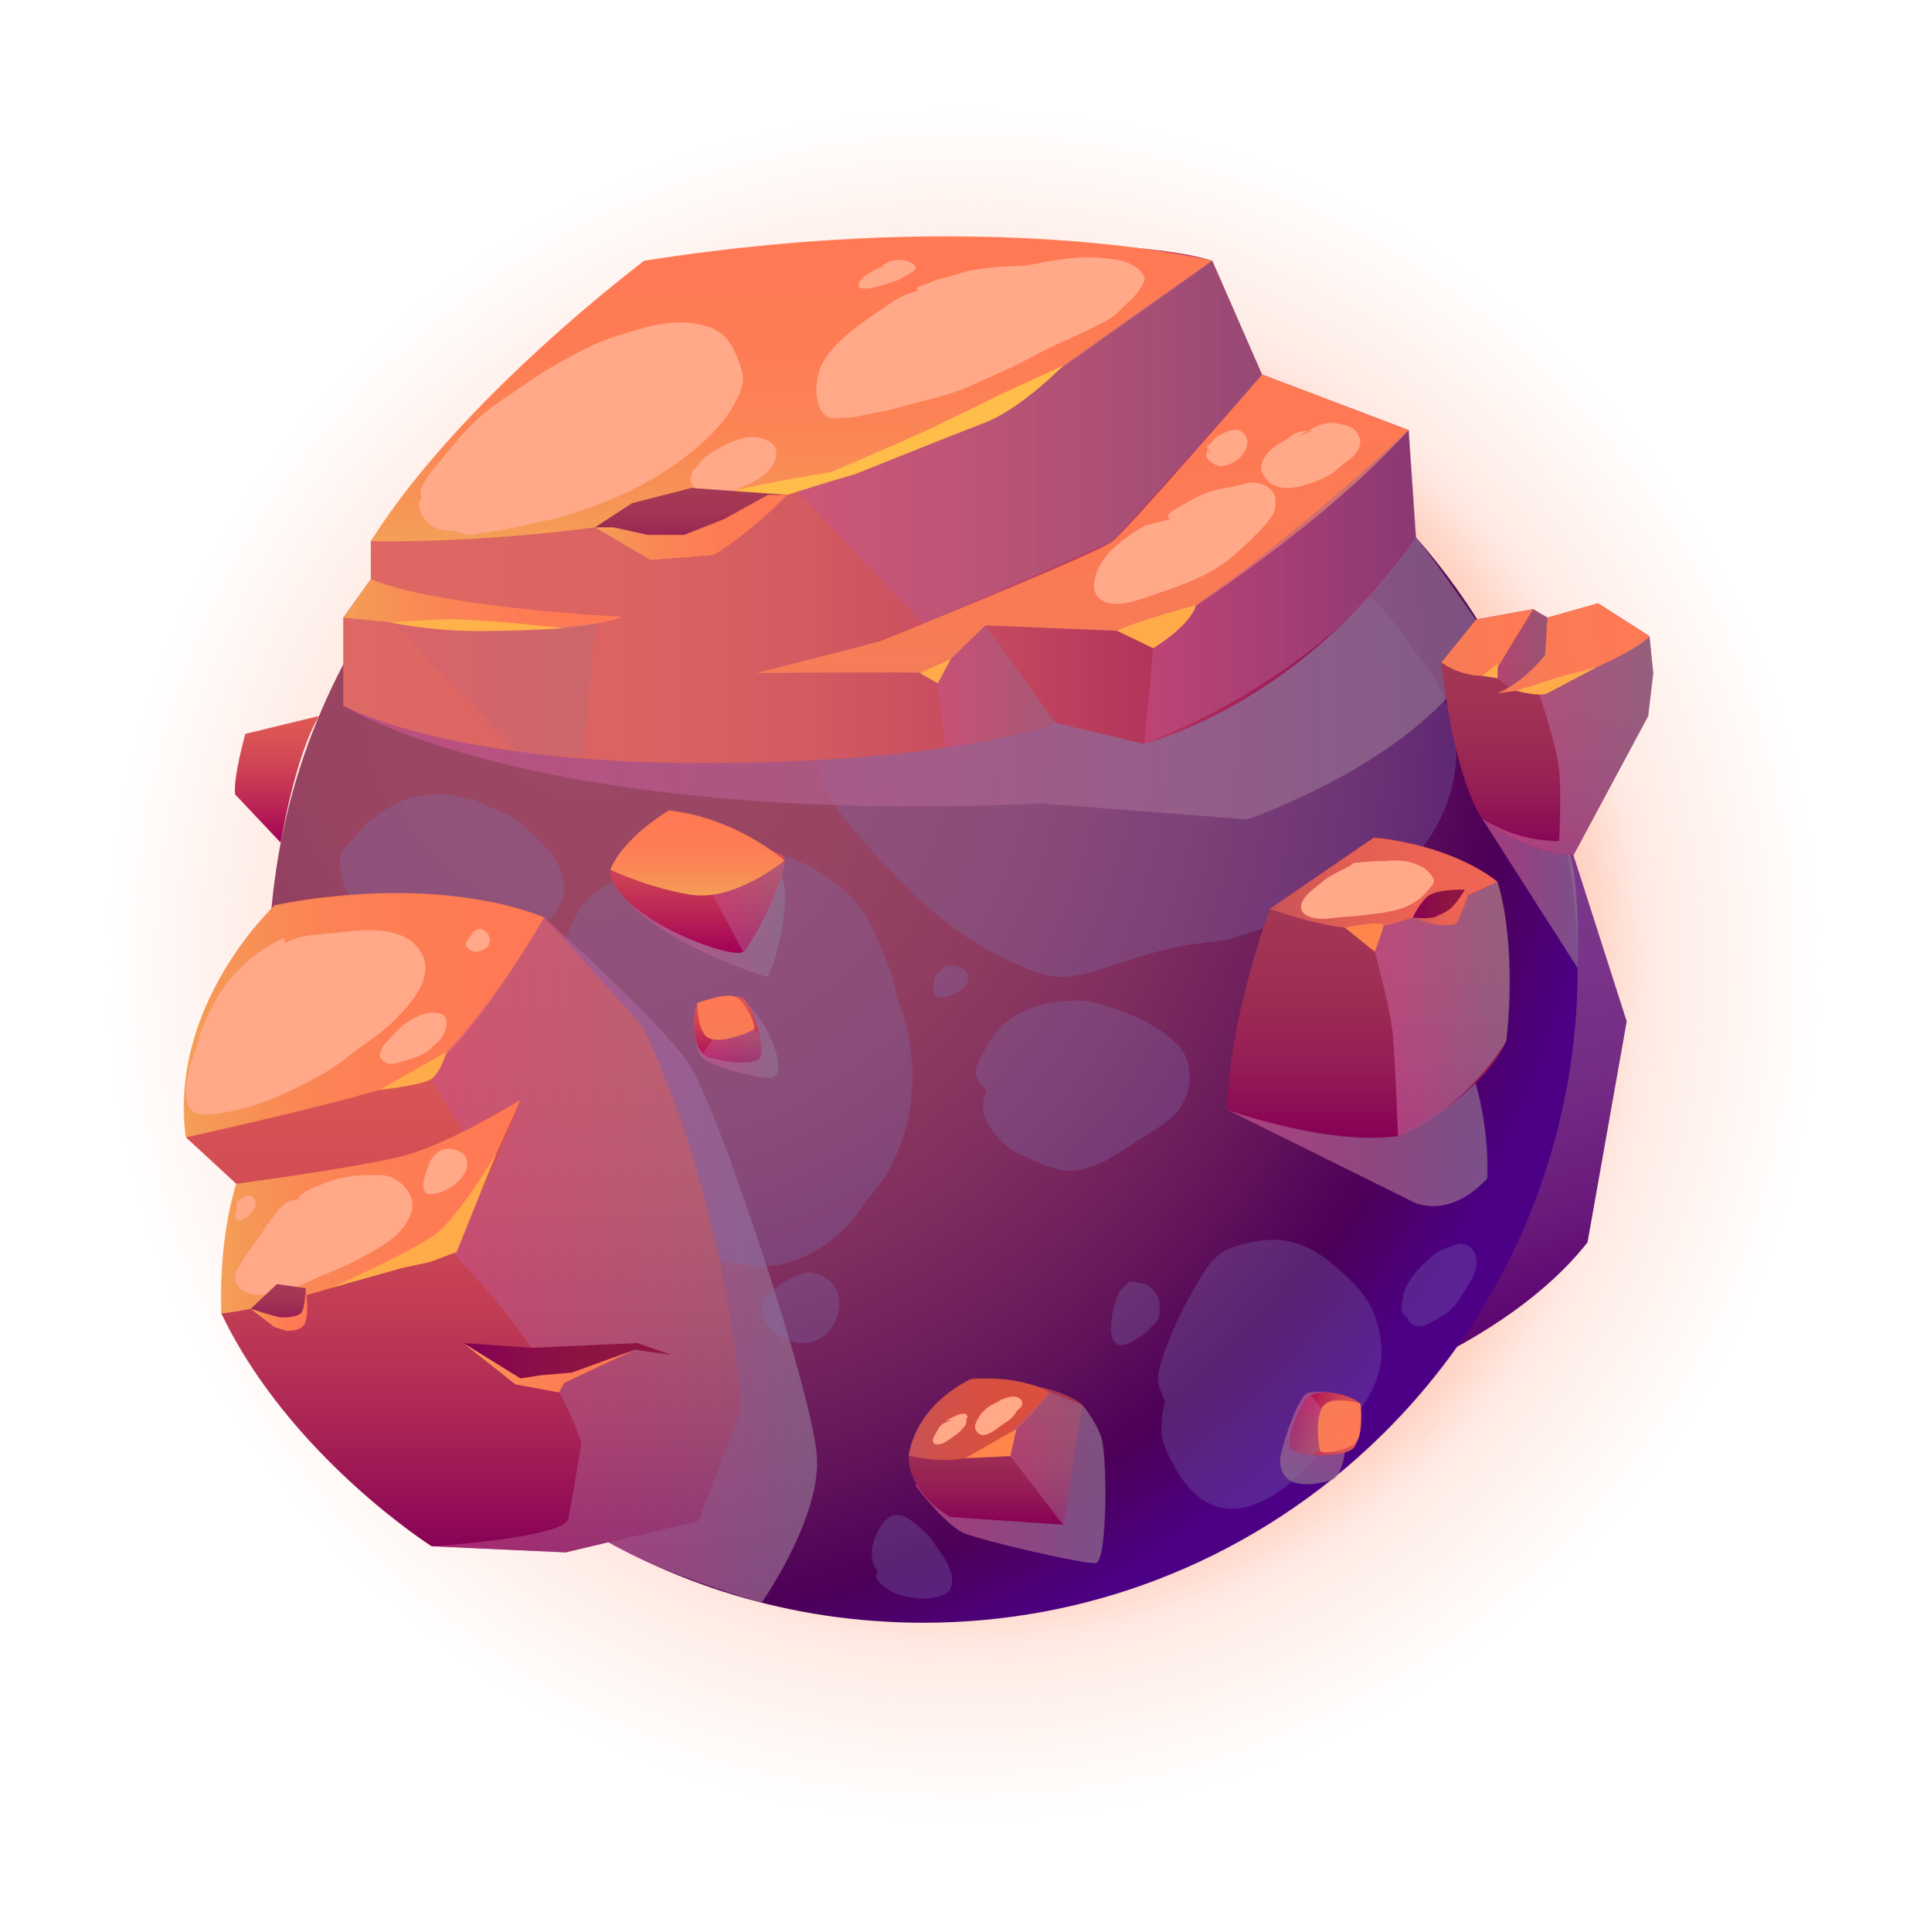 <svg width="400" height="401" viewBox="0 0 400 401" fill="none" xmlns="http://www.w3.org/2000/svg">
    <path
        d="M200 377.704C297.954 377.704 377.362 298.297 377.362 200.343C377.362 102.389 297.954 22.981 200 22.981C102.046 22.981 22.638 102.389 22.638 200.343C22.638 298.297 102.046 377.704 200 377.704Z"
        fill="url(#paint0_radial_360_2240)" />
    <path
        d="M200 342.737C278.642 342.737 342.394 278.985 342.394 200.343C342.394 121.701 278.642 57.949 200 57.949C121.358 57.949 57.606 121.701 57.606 200.343C57.606 278.985 121.358 342.737 200 342.737Z"
        fill="url(#paint1_radial_360_2240)" />
    <path fill-rule="evenodd" clip-rule="evenodd"
        d="M235.708 287.891L277.581 290.288C277.581 290.288 312.245 279.843 329.536 257.825L337.667 211.983L324.232 170.047L251.223 216.737C251.223 216.737 234.657 272.751 235.704 287.891H235.708Z"
        fill="url(#paint2_linear_360_2240)" />
    <path fill-rule="evenodd" clip-rule="evenodd"
        d="M327.489 200.932C327.489 213.982 325.653 226.625 322.185 238.556C315.303 262.556 301.967 283.809 284.159 300.383C271.428 312.253 256.399 321.691 239.853 327.971C224.857 333.677 208.625 336.776 191.618 336.776C189.208 336.776 186.771 336.72 184.39 336.576H184.362C180.806 336.405 177.278 336.059 173.809 335.629C147.571 332.188 123.742 321.289 104.412 305.058C97.157 299.009 90.562 292.183 84.74 284.725C80.324 279.134 76.338 273.196 72.842 266.917C72.009 265.427 71.209 263.906 70.404 262.385C70.404 262.329 70.377 262.297 70.349 262.242C69.516 260.609 68.744 258.972 67.995 257.308H67.968C65.618 252.119 63.551 246.755 61.887 241.248C60.624 237.289 59.565 233.22 58.705 229.09C58.677 229.062 58.677 229.002 58.677 228.975C58.076 226.08 57.558 223.153 57.156 220.198C56.24 213.89 55.778 207.467 55.778 200.928C55.778 197.173 55.921 193.414 56.264 189.746C56.435 187.393 56.694 185.071 57.009 182.75C58.757 169.386 62.488 156.655 67.876 144.812C70.516 138.99 73.554 133.399 76.967 128.035C82.646 119.087 89.356 110.888 96.926 103.517C121.388 79.715 154.794 65.061 191.618 65.061C193.051 65.061 194.485 65.089 195.89 65.117C197.412 65.172 198.929 65.232 200.45 65.348C208.251 65.865 215.877 67.012 223.248 68.788C227.549 69.82 231.766 71.026 235.895 72.46C238.707 73.407 241.458 74.467 244.182 75.614C246.217 76.474 248.196 77.362 250.175 78.31C250.518 78.481 250.864 78.624 251.207 78.795C264.399 85.246 276.354 93.736 286.735 103.915C288.225 105.348 289.662 106.838 291.096 108.359C292.044 109.39 292.987 110.454 293.907 111.513C295.484 113.289 297.005 115.156 298.495 117.02C303.914 123.901 308.673 131.3 312.659 139.157C317.334 148.276 321.006 157.997 323.499 168.179C326.107 178.676 327.485 189.631 327.485 200.928L327.489 200.932Z"
        fill="url(#paint3_radial_360_2240)" />
    <path style="mix-blend-mode:multiply" opacity="0.71" fill-rule="evenodd" clip-rule="evenodd"
        d="M112.97 190.407C112.97 190.407 136.998 211.887 142.976 220.736C148.953 229.584 169.055 289.997 169.6 302.716C170.142 315.435 158.104 332.618 158.104 332.618C158.104 332.618 137.707 326.872 126.306 320.067L133.195 272.603L112.974 190.411L112.97 190.407Z"
        fill="url(#paint4_linear_360_2240)" />
    <path style="mix-blend-mode:multiply" opacity="0.71" fill-rule="evenodd" clip-rule="evenodd"
        d="M254.806 230.348L292.39 248.977C292.39 248.977 299.845 253.995 308.705 244.597C308.705 244.597 309.597 231.491 304.161 218.856L254.802 230.348H254.806Z"
        fill="url(#paint5_linear_360_2240)" />
    <g style="mix-blend-mode:multiply" opacity="0.3">
        <path fill-rule="evenodd" clip-rule="evenodd"
            d="M116.892 197.528C113.822 210.593 115.773 224.304 120.496 236.752C121.516 239.44 122.611 242.892 124.279 245.313C125.593 247.221 127.82 248.368 129.627 249.742C132.021 251.561 134.195 253.636 136.544 255.5C139.208 257.614 141.916 258.909 145.134 260.055C151.247 262.23 157.387 263.854 163.834 261.943C169.561 260.243 175.136 256.109 178.453 251.187C179.998 248.897 181.786 246.866 183.418 244.648C185.027 242.462 186.035 239.707 187.034 237.202C189.013 232.236 189.643 225.956 189.292 220.644C189.125 218.107 188.822 215.527 188.201 213.062C187.552 210.485 186.373 208.096 185.879 205.472C185.071 201.175 183.152 197.36 181.431 193.334C177.158 183.351 166.056 177.382 155.822 175.896C151.016 175.2 146.257 176.311 141.534 177.039C136.544 177.808 132.917 180.125 128.477 182.3C125.86 183.582 123.296 185.016 121.428 187.289C117.012 192.677 116.371 200.243 116.9 197.516L116.892 197.528Z"
            fill="#7D72B3" />
        <path fill-rule="evenodd" clip-rule="evenodd"
            d="M157.881 269.844C160.187 267.769 163.324 265.403 166.295 264.36C168.33 263.643 170.23 264.42 171.89 265.607C175.239 268 174.598 273.571 171.95 276.398C167.115 281.555 158.024 277.438 158.048 270.851L157.885 269.84L157.881 269.844Z"
            fill="#7D72B3" />
        <path fill-rule="evenodd" clip-rule="evenodd"
            d="M204.755 226.49C203.421 224.686 202.493 224.085 202.564 222.285C202.616 220.931 204.141 218.35 204.854 217.052C206.997 213.142 210.405 210.354 214.614 209.024C217.581 208.084 220.349 207.65 223.451 207.626C226.234 207.606 228.536 208.423 231.156 209.271C235.907 210.804 241.156 213.337 244.652 217.052C247.941 220.544 247.463 226.856 244.58 230.42C242.374 233.144 239.172 234.793 236.261 236.66C233.076 238.703 229.583 241.311 225.892 242.323C223.503 242.98 221.79 243.318 219.437 242.63C217.159 241.96 215.323 241.295 213.249 240.24C211.349 239.273 209.908 238.878 208.358 237.357C206.989 236.019 205.854 234.649 204.898 232.977C203.548 230.607 204.026 227.708 204.751 226.498L204.755 226.49Z"
            fill="#7D72B3" />
        <path fill-rule="evenodd" clip-rule="evenodd"
            d="M194.409 201.872C193.86 203.636 192.657 207.192 195.843 206.997C197.292 206.91 199.455 205.683 200.223 204.787C203.405 201.084 195.807 198.583 195.134 201.872H194.409Z"
            fill="#7D72B3" />
        <path fill-rule="evenodd" clip-rule="evenodd"
            d="M241.805 290.698C240.284 287.505 239.945 286.286 240.977 282.885C242.518 277.808 245.074 272.209 247.758 267.614C249.463 264.691 251.569 260.717 254.791 259.319C257.375 258.2 260.39 257.515 263.197 257.34C269.318 256.961 274.044 259.852 278.397 263.886C281.085 266.379 283.323 268.45 284.88 271.855C286.23 274.805 287.034 278.7 286.72 281.933C285.824 291.144 277.804 297.663 271.87 303.951C267.187 308.913 259.37 315.145 252.075 312.493C247.029 310.661 244.019 305.309 241.952 300.658C240.582 297.575 241.084 293.987 241.809 290.694L241.805 290.698Z"
            fill="#7D72B3" />
        <path fill-rule="evenodd" clip-rule="evenodd"
            d="M233.84 266.59C232.056 268.044 231.463 269.824 231.029 272.113C230.711 273.774 230.03 277.465 231.654 278.815C233.084 280.002 235.712 277.999 236.855 277.262C237.839 276.625 238.555 275.956 239.312 275.052C239.706 274.582 240.232 274.172 240.463 273.595C240.833 272.671 240.698 271.381 240.654 270.401C240.602 269.183 239.909 268.195 239.065 267.387C238.348 266.698 237.743 266.526 236.771 266.319C235.72 266.096 234.418 265.658 233.844 266.59H233.84Z"
            fill="#7D72B3" />
        <path fill-rule="evenodd" clip-rule="evenodd"
            d="M182.092 326.299C181.897 326.832 181.706 327.167 181.985 327.681C182.263 328.198 183.183 328.947 183.558 329.293C184.94 330.576 186.421 330.958 188.229 331.34C190.005 331.714 191.845 331.949 193.645 331.587C194.791 331.356 196.249 331.101 197.005 330.126C198.403 328.314 197.244 325.59 196.317 323.858C195.604 322.532 194.6 321.341 193.784 320.075C192.908 318.713 191.649 317.578 190.411 316.542C188.878 315.26 186.504 313.512 184.525 314.934C182.658 316.276 181.622 318.697 181.129 320.859C180.854 322.07 180.914 323.507 181.336 324.682C181.638 325.526 182.248 326.1 182.092 326.307V326.299Z"
            fill="#7D72B3" />
        <path fill-rule="evenodd" clip-rule="evenodd"
            d="M292.31 273.595C291.235 272.695 290.829 272.643 290.945 271.417C291.068 270.114 291.171 268.848 291.661 267.618C292.721 264.946 294.931 262.739 297.045 260.868C298.264 259.793 299.725 259.14 301.246 258.626C302.039 258.359 302.688 258.04 303.516 258.156C304.918 258.351 305.858 259.223 306.292 260.549C306.977 262.64 305.949 264.961 304.814 266.67C303.365 268.856 302.23 271.329 299.932 272.766C298.869 273.431 297.754 274.085 296.627 274.642C295.946 274.981 295.189 275.335 294.405 275.239C293.859 275.172 292.155 274.73 292.31 273.591V273.595Z"
            fill="#7D72B3" />
        <path fill-rule="evenodd" clip-rule="evenodd"
            d="M70.524 179.417C70.807 180.619 70.863 181.866 71.253 183.036C72.045 185.438 73.778 187.496 75.558 189.237C78.942 192.546 83.765 193.904 88.284 194.824C90.63 195.302 93.159 195.704 95.556 195.732C97.511 195.755 99.578 196.174 101.517 196.022C104.775 195.767 107.873 194.844 110.668 193.187C114.81 190.734 118.203 186.919 116.837 181.878C116.092 179.118 114.264 176.757 112.269 174.793C110.091 172.651 108.335 170.425 105.483 169.119C104.237 168.545 102.963 167.968 101.685 167.462C100.151 166.849 98.698 166.009 97.057 165.726C95.695 165.491 94.294 164.965 92.92 164.902C91.574 164.838 90.124 164.834 88.778 164.942C83.884 165.344 78.831 168.203 75.438 171.687C74.096 173.069 72.949 174.614 71.607 175.98C70.373 177.238 70.52 178.756 70.52 179.417H70.524Z"
            fill="#7D72B3" />
        <path fill-rule="evenodd" clip-rule="evenodd"
            d="M171.169 145.25C169.815 147.372 169.314 147.846 169.114 150.327C168.864 153.477 169.083 156.452 169.863 159.53C171.643 166.554 177.15 172.217 181.849 177.509C189.563 186.194 198.252 194.103 208.856 199.081C213.03 201.04 217.45 203.27 222.22 202.641C226.848 202.031 231.049 200.295 235.457 198.893C239.332 197.663 243.493 196.516 247.515 195.967C249.403 195.708 251.286 195.457 253.182 195.246C255.933 194.943 258.259 193.84 260.887 193.068C264.686 191.953 268.641 191.276 272.404 190.065C274.144 189.507 275.777 188.811 277.397 187.97C280.029 186.605 282.849 185.796 285.465 184.355C295.15 179.014 301.76 168.326 302.278 157.192C302.541 151.518 300.47 145.58 297.615 140.762C295.998 138.026 293.951 135.569 292.163 132.941C289.85 129.544 287.106 126.494 284.139 123.651C278.636 118.378 272.436 114.977 265.184 112.739C261.202 111.513 257.518 110.979 253.309 110.995C246.902 111.015 240.371 111.895 234.087 113.166C227.8 114.436 221.432 115.778 215.256 117.522C208.745 119.358 202.19 122.133 196.074 124.993C189.762 127.943 184.259 131.858 180.221 137.58C179.313 138.866 178.261 140.105 177.397 141.403C176.716 142.426 176.346 143.227 175.346 143.968C173.531 145.317 171.846 145.616 171.169 145.242V145.25Z"
            fill="#7D72B3" />
    </g>
    <path style="mix-blend-mode:multiply" opacity="0.71" fill-rule="evenodd" clip-rule="evenodd"
        d="M307.654 169.875L327.489 200.932C327.489 200.932 328.118 180.165 325.199 175.988C322.28 171.807 307.658 169.875 307.658 169.875H307.654Z"
        fill="url(#paint6_linear_360_2240)" />
    <path style="mix-blend-mode:multiply" opacity="0.71" fill-rule="evenodd" clip-rule="evenodd"
        d="M71.249 146.44C71.249 146.44 110.047 171.484 216.164 166.757L258.888 170.047C258.888 170.047 299.486 156.233 308.709 131.961C308.709 131.961 296.719 114.671 293.907 111.517C291.096 108.363 241.136 119.147 241.136 119.147L71.249 146.44Z"
        fill="url(#paint7_linear_360_2240)" />
    <path fill-rule="evenodd" clip-rule="evenodd"
        d="M76.967 120.194V112.309C76.967 112.309 98.415 84.578 133.733 54.118C133.733 54.118 225.557 46.002 251.641 54.118L261.962 77.732L292.39 89.276L293.903 111.521C293.903 111.521 273.913 143.286 237.512 154.381L219.098 150.012C219.098 150.012 198.933 158.363 145.687 158.363C92.442 158.363 71.249 146.444 71.249 146.444V128.19L76.967 120.198V120.194Z"
        fill="url(#paint8_linear_360_2240)" />
    <path fill-rule="evenodd" clip-rule="evenodd"
        d="M153.835 292.355L144.915 315.638L117.414 322.177L89.599 320.915C89.599 320.915 60.091 302.191 45.954 272.595L49.025 245.668L38.587 236.031C38.587 236.031 36.063 210.88 56.997 187.911C56.997 187.911 80.081 181.487 112.974 190.403L133.247 212.887C133.247 212.887 149.853 244.545 153.839 292.351L153.835 292.355Z"
        fill="url(#paint9_linear_360_2240)" />
    <path style="mix-blend-mode:multiply" opacity="0.71" fill-rule="evenodd" clip-rule="evenodd"
        d="M189.981 308.267C189.981 308.267 196.221 316.518 200.024 318.147C203.827 319.776 225.02 324.666 227.461 324.395C229.906 324.124 229.906 301.749 228.548 298.129C227.19 294.509 224.745 291.638 224.745 291.638L189.977 308.263L189.981 308.267Z"
        fill="url(#paint10_linear_360_2240)" />
    <path fill-rule="evenodd" clip-rule="evenodd"
        d="M343.159 139.766L342.1 148.627L326.641 177.418C317.98 177.649 308.745 170.736 307.658 169.875C307.63 169.848 307.57 169.82 307.542 169.788C301.35 159.693 299.168 137.496 299.168 137.496L306.396 128.576L318.239 126.426L321.221 128.174L331.718 125.219L339.949 130.468L342.386 132.045L343.159 139.758V139.766Z"
        fill="url(#paint11_linear_360_2240)" />
    <path fill-rule="evenodd" clip-rule="evenodd"
        d="M310.82 182.989C310.82 182.989 293.553 173.543 285.127 173.862L263.583 188.619C263.583 188.619 254.826 212.373 254.811 230.356C254.811 230.356 275.577 237.847 290.188 235.788C290.188 235.788 306.873 228.365 312.639 216.172C312.639 216.172 314.905 195.25 310.824 182.993L310.82 182.989Z"
        fill="url(#paint12_linear_360_2240)" />
    <path fill-rule="evenodd" clip-rule="evenodd"
        d="M76.967 112.305C76.967 112.305 116.888 113.615 160.903 102.322C160.903 102.322 205.46 86.688 214.153 80.707C222.846 74.726 251.645 54.114 251.645 54.114C251.645 54.114 206.005 42.737 133.737 54.114C133.737 54.114 95.731 82.507 76.971 112.305H76.967Z"
        fill="url(#paint13_linear_360_2240)" />
    <path fill-rule="evenodd" clip-rule="evenodd"
        d="M261.966 77.728C261.966 77.728 234.255 109.677 230.997 112.305C227.736 114.934 182.582 133.124 182.582 133.124L157.104 139.667C157.104 139.667 188.981 139.404 194.413 139.667L204.556 129.787L239.694 131.237C239.694 131.237 271.934 111.784 292.398 89.273L261.97 77.728H261.966Z"
        fill="url(#paint14_linear_360_2240)" />
    <path fill-rule="evenodd" clip-rule="evenodd"
        d="M71.249 128.186L99.502 130.874C99.502 130.874 118.338 131.69 129.205 128.023C129.205 128.023 91.379 126.175 76.967 120.194L71.249 128.186Z"
        fill="url(#paint15_linear_360_2240)" />
    <path fill-rule="evenodd" clip-rule="evenodd"
        d="M263.583 188.615C263.583 188.615 275.924 193.243 284.036 192.701C292.151 192.156 310.82 182.989 310.82 182.989C310.82 182.989 302.262 175.506 285.127 173.862L263.583 188.619V188.615Z"
        fill="url(#paint16_linear_360_2240)" />
    <path fill-rule="evenodd" clip-rule="evenodd"
        d="M38.575 236.043C38.575 236.043 75.876 227.891 86.118 223.774C96.36 219.656 112.958 190.419 112.958 190.419C112.958 190.419 92.466 180.91 56.989 187.915C56.989 187.915 34.884 208.482 38.571 236.047L38.575 236.043Z"
        fill="url(#paint17_linear_360_2240)" />
    <path fill-rule="evenodd" clip-rule="evenodd"
        d="M49.025 245.676C49.025 245.676 75.151 242.243 84.37 239.71C93.593 237.178 108.036 228.246 108.036 228.246C108.036 228.246 96.97 253.437 92.976 259.139C92.976 259.139 61.931 270.835 45.946 272.603C45.946 272.603 45.118 258.578 49.021 245.68L49.025 245.676Z"
        fill="url(#paint18_linear_360_2240)" />
    <path fill-rule="evenodd" clip-rule="evenodd"
        d="M188.615 302.055C188.615 302.055 194.592 288.966 201.657 286.17C201.657 286.17 218.501 286.326 224.749 291.642L220.675 316.443L197.312 314.846C197.312 314.846 188.619 310.41 188.619 302.055H188.615Z"
        fill="url(#paint19_linear_360_2240)" />
    <path fill-rule="evenodd" clip-rule="evenodd"
        d="M188.615 302.055C188.615 302.055 195.95 304.162 202.744 302.055C209.537 299.949 217.956 288.986 217.956 288.986C217.956 288.986 212.524 285.434 201.657 286.17C201.657 286.17 190.518 290.849 188.615 302.055Z"
        fill="url(#paint20_linear_360_2240)" />
    <path style="mix-blend-mode:multiply" opacity="0.5" fill-rule="evenodd" clip-rule="evenodd"
        d="M153.835 292.355L144.915 315.638L117.414 322.177L89.599 320.915C89.599 320.915 117.155 319.222 117.988 315.153C118.792 311.079 120.683 299.407 120.683 299.407C113.914 279.046 92.984 259.144 92.984 259.144C101.728 246.811 108.04 228.23 108.04 228.23L96.169 234.856L88.428 222.496C101.274 211.055 112.974 190.407 112.974 190.407L133.247 212.891C133.247 212.891 149.853 244.549 153.839 292.355H153.835Z"
        fill="url(#paint21_linear_360_2240)" />
    <path style="mix-blend-mode:multiply" opacity="0.5" fill-rule="evenodd" clip-rule="evenodd"
        d="M207.582 299.415L220.671 316.443L224.745 291.642L217.956 288.986L207.582 299.415Z"
        fill="url(#paint22_linear_360_2240)" />
    <path style="mix-blend-mode:multiply" opacity="0.71" fill-rule="evenodd" clip-rule="evenodd"
        d="M284.036 192.697C284.036 192.697 288.591 208.399 289.133 214.918C289.674 221.432 290.184 235.784 290.184 235.784C290.184 235.784 302.72 231.547 312.636 216.168C312.636 216.168 315.252 198.26 310.82 182.989C310.82 182.989 294.421 191.403 284.036 192.701V192.697Z"
        fill="url(#paint23_linear_360_2240)" />
    <path style="mix-blend-mode:multiply" opacity="0.5" fill-rule="evenodd" clip-rule="evenodd"
        d="M309.959 140.045L313.265 142.637C313.265 142.637 320.48 139.703 320.719 135.979C320.954 132.256 321.213 128.178 321.213 128.178L318.254 126.426L309.963 140.045H309.959Z"
        fill="url(#paint24_linear_360_2240)" />
    <path style="mix-blend-mode:multiply" opacity="0.71" fill-rule="evenodd" clip-rule="evenodd"
        d="M343.159 139.766L342.099 148.627L326.641 177.418C317.979 177.649 308.745 170.736 307.658 169.875C315.431 174.953 323.63 174.55 323.63 174.55C323.63 174.55 324.176 165.459 323.63 159.753C323.085 154.046 318.983 142.633 318.983 142.633L339.945 130.476L342.382 132.053L343.155 139.766H343.159Z"
        fill="url(#paint25_linear_360_2240)" />
    <path fill-rule="evenodd" clip-rule="evenodd"
        d="M318.25 126.43L309.96 140.049C309.96 140.049 304.978 141.359 299.168 137.512L306.392 128.584L318.25 126.43Z"
        fill="url(#paint26_linear_360_2240)" />
    <path fill-rule="evenodd" clip-rule="evenodd"
        d="M321.209 128.178L320.715 135.979C320.715 135.979 316.474 141.491 310.871 143.88C310.871 143.88 321.627 142.709 326.601 140.531C326.601 140.531 339.527 135.37 342.394 132.041L331.722 125.215L321.209 128.178Z"
        fill="url(#paint27_linear_360_2240)" />
    <path style="mix-blend-mode:multiply" opacity="0.5" fill-rule="evenodd" clip-rule="evenodd"
        d="M164.304 100.701L191.63 129.448L230.993 112.309C230.993 112.309 259.792 80.731 261.962 77.732L251.641 54.118C251.641 54.118 223.387 73.65 214.149 80.711C204.91 87.771 164.304 100.701 164.304 100.701Z"
        fill="url(#paint28_linear_360_2240)" />
    <path style="mix-blend-mode:multiply" opacity="0.5" fill-rule="evenodd" clip-rule="evenodd"
        d="M204.552 129.787L219.103 150.008C219.103 150.008 208.012 153.74 196.225 155.173L194.409 139.663L204.552 129.783V129.787Z"
        fill="url(#paint29_linear_360_2240)" />
    <path style="mix-blend-mode:multiply" opacity="0.5" fill-rule="evenodd" clip-rule="evenodd"
        d="M239.69 131.236L237.516 154.377C237.516 154.377 275.681 140.702 293.907 111.517L292.394 89.272C292.394 89.272 263.297 116.662 239.69 131.236Z"
        fill="url(#paint30_linear_360_2240)" />
    <path style="mix-blend-mode:multiply" opacity="0.2" fill-rule="evenodd" clip-rule="evenodd"
        d="M81.71 129.182L108.04 156.878H121.125L123.507 129.448C123.507 129.448 93.979 132.196 81.71 129.182Z"
        fill="url(#paint31_linear_360_2240)" />
    <g style="mix-blend-mode:soft-light">
        <path fill-rule="evenodd" clip-rule="evenodd"
            d="M87.552 103.345C87.002 101.832 87.373 101.283 88.201 99.885C89.507 97.687 91.307 95.839 92.888 93.848C95.966 89.973 99.251 86.365 103.401 83.578C107.686 80.699 111.887 77.577 116.415 75.088C119.509 73.388 122.635 71.643 125.96 70.433C128.301 69.581 130.727 68.904 133.112 68.183C137.779 66.765 144.142 66.144 148.65 68.533C151.398 69.991 152.469 72.687 153.497 75.466C154.002 76.836 154.444 78.015 154.173 79.508C153.939 80.81 153.281 82.16 152.704 83.331C150.817 87.178 147.316 90.706 144.039 93.398C137.349 98.889 129.759 102.852 121.591 105.623C119.405 106.368 117.215 107.192 114.965 107.726C113.508 108.072 112.01 108.231 110.557 108.594C107.184 109.43 103.739 110.187 100.271 110.565C99.323 110.669 98.252 110.999 97.316 110.995C96.464 110.991 95.636 110.461 94.796 110.314C93.394 110.071 91.403 110.127 90.152 109.434C86.815 107.598 86.421 103.971 87.552 103.349V103.345Z"
            fill="#FFA989" />
        <path fill-rule="evenodd" clip-rule="evenodd"
            d="M143.334 99.359C143.637 97.95 143.553 97.89 144.441 97.089C144.943 96.365 145.516 95.7 146.165 95.098C146.982 94.394 147.87 93.784 148.821 93.278C151.565 91.753 154.914 90.049 158.128 90.997C160.29 91.634 161.512 92.677 161.011 95.043C160.728 96.377 159.617 97.723 158.574 98.547C156.702 100.028 154.568 100.912 152.381 101.836C150.725 102.533 148.3 102.951 146.496 102.553C144.851 102.191 143.103 100.403 143.334 99.363V99.359Z"
            fill="#FFA989" />
        <path fill-rule="evenodd" clip-rule="evenodd"
            d="M190.786 60.239C188.285 61.019 186.955 61.513 184.876 62.931C181.782 65.037 178.465 67.151 175.637 69.605C173.857 71.15 172.093 73.045 170.883 75.084C169.923 76.701 169.612 78.616 169.469 80.472C169.322 82.379 169.927 85.792 171.998 86.648C172.794 86.975 174.228 86.684 175.016 86.692C176.884 86.708 178.385 86.397 180.193 85.951C181.945 85.517 183.713 85.402 185.453 84.884C187.221 84.362 188.99 83.873 190.778 83.427C194.636 82.467 198.379 81.543 201.987 79.823C205.4 78.198 208.936 76.848 212.285 75.088C214.702 73.814 217.06 72.516 219.549 71.392C222.989 69.835 226.434 68.314 229.743 66.502C231.157 65.73 232.096 64.83 233.211 63.695C234.299 62.588 235.589 61.652 236.401 60.302C236.764 59.701 237.612 58.562 237.584 57.809C237.552 56.854 236.178 55.675 235.465 55.229C234.223 54.452 232.467 53.967 231.029 53.791C228.935 53.533 226.521 53.278 224.423 53.409C221.842 53.576 219.031 53.959 216.486 54.441C214.794 54.759 213.293 55.177 211.556 55.201C208.438 55.249 205.48 55.472 202.382 55.974C200.625 56.256 198.929 56.866 197.221 57.352C195.668 57.794 194.015 58.116 192.55 58.809C191.821 59.155 189.145 59.749 190.789 60.251L190.786 60.239Z"
            fill="#FFA989" />
        <path fill-rule="evenodd" clip-rule="evenodd"
            d="M183.542 55.169C181.881 55.95 179.412 56.81 178.401 58.546C177.74 59.681 178.66 59.904 179.667 59.912C181.443 59.924 183.267 59.076 184.972 58.61C186.286 58.251 187.679 57.582 188.778 56.786C189.3 56.408 190.347 56.025 189.997 55.241C189.79 54.779 188.711 54.293 188.261 54.154C186.56 53.64 184.47 54.03 183.18 55.169H183.542Z"
            fill="#FFA989" />
        <path fill-rule="evenodd" clip-rule="evenodd"
            d="M242.948 107.694C241.439 108.184 239.937 108.447 238.46 108.904C236.959 109.366 235.589 110.314 234.314 111.214C232.12 112.771 229.743 114.762 228.417 117.14C227.306 119.131 226.107 122.742 228.441 124.375C231.65 126.617 236.66 124.339 239.866 123.276C244.895 121.608 250.43 119.668 254.695 116.403C256.499 115.021 258.255 113.337 259.908 111.772C261.282 110.469 262.739 108.857 263.89 107.355C264.738 106.244 264.866 104.711 264.714 103.353C264.571 102.055 263.289 101 262.098 100.53C259.721 99.59 257.698 100.713 255.36 101.091C252.923 101.486 250.084 102.198 247.906 103.433C244.588 105.313 241.084 106.921 242.948 107.702V107.694Z"
            fill="#FFA989" />
        <path fill-rule="evenodd" clip-rule="evenodd"
            d="M251.278 94.29C250.872 93.748 250.625 93.155 250.538 92.502C251.27 92.311 251.684 91.467 252.186 91.001C252.62 90.594 253.15 90.324 253.676 90.065C254.544 89.639 256.113 88.898 257.092 89.272C258.964 89.989 259.418 91.813 258.45 93.573C257.487 95.333 255.667 96.496 253.715 96.747C252.274 96.934 249.16 94.895 250.916 93.199L251.278 94.286V94.29Z"
            fill="#FFA989" />
        <path fill-rule="evenodd" clip-rule="evenodd"
            d="M272.651 89.217C271.408 89.452 269.704 89.464 268.549 90.041C268.302 90.164 267.98 90.555 267.725 90.726C266.478 91.566 265.061 92.243 263.93 93.231C262.699 94.306 261.329 96.257 261.974 97.95C264.208 103.819 272.38 100.546 276.107 98.471C277.362 97.774 278.182 96.763 279.325 95.935C280.181 95.313 280.886 94.847 281.511 93.955C282.427 92.653 282.614 91.777 281.977 90.284C281.503 89.173 280.344 88.476 279.177 88.209C278.19 87.982 277.091 87.704 276.079 87.747C273.594 87.855 271.468 89.472 269.389 90.666L272.651 89.217Z"
            fill="#FFA989" />
        <path fill-rule="evenodd" clip-rule="evenodd"
            d="M58.936 194.628C53.309 197.269 48.32 201.553 45.154 206.949C43.736 209.366 42.581 211.827 41.622 214.464C41.124 215.829 40.917 217.275 40.383 218.629C39.921 219.808 39.428 220.915 39.209 222.177C38.703 225.052 37.349 230.898 41.968 231.276C44.039 231.448 46.46 230.942 48.479 230.524C52.461 229.699 56.611 228.091 60.286 226.362C64.372 224.439 68.505 222.285 72.025 219.457C75.347 216.789 79.062 214.615 82.072 211.565C85.668 207.925 90.861 201.956 86.807 196.771C82.976 191.873 74.705 192.992 69.346 193.637C66.813 193.94 63.989 193.967 61.525 194.712C60.955 194.883 60.25 195.158 59.74 195.445C59.362 195.656 59.036 196.078 58.94 194.632L58.936 194.628Z"
            fill="#FFA989" />
        <path fill-rule="evenodd" clip-rule="evenodd"
            d="M78.859 218.9C79.229 217.653 79.353 217.1 80.245 216.24C81.177 215.344 82.017 214.364 82.917 213.44C84.322 211.991 87.309 210.302 89.38 210.183C90.32 210.127 91.594 210.155 92.287 210.916C93.007 211.708 92.665 213.277 92.295 214.165C91.916 215.065 91.498 215.714 90.758 216.363C89.917 217.1 88.926 218.147 87.942 218.673C86.66 219.358 85.055 219.852 83.649 220.266C82.503 220.604 80.731 221.193 79.647 220.274C79.01 219.732 78.397 218.454 78.859 218.9Z"
            fill="#FFA989" />
        <path fill-rule="evenodd" clip-rule="evenodd"
            d="M63.281 248.603C62.074 248.877 60.322 249.029 59.235 249.785C58.287 250.442 57.515 251.446 56.826 252.35C55.404 254.222 54.178 256.237 52.76 258.116C51.597 259.653 50.506 261.366 49.53 263.03C48.865 264.165 48.495 265.228 49.136 266.455C50.733 269.521 55.687 268.776 58.351 268.139C61.222 267.45 63.794 266.061 66.482 264.882C68.9 263.823 71.42 262.911 73.746 261.652C77.748 259.49 82.626 257.288 84.788 253.027C85.633 251.366 85.955 250.02 85.226 248.268C84.549 246.64 83.327 245.429 81.774 244.581C80.157 243.697 78.397 243.896 76.625 243.884C74.152 243.868 71.42 244.242 69.035 244.959C67.514 245.417 65.929 246.162 64.46 246.763C62.194 247.695 61.031 249.542 63.285 248.599L63.281 248.603Z"
            fill="#FFA989" />
        <path fill-rule="evenodd" clip-rule="evenodd"
            d="M49.156 251.135C49.068 250.526 49.088 249.921 49.212 249.323C50.279 248.997 50.741 247.81 52.071 248.22C53.046 248.519 53.202 249.642 52.963 250.411C52.477 251.948 48.722 255.133 48.794 251.86L49.156 251.135Z"
            fill="#FFA989" />
        <path fill-rule="evenodd" clip-rule="evenodd"
            d="M286.417 178.692C284.609 178.767 282.805 178.907 281.005 179.11C280.527 179.5 280.006 179.831 279.448 180.098C277.585 181.081 275.892 181.786 274.275 183.184C272.969 184.311 269.891 186.294 270.074 188.388C270.241 190.312 273.033 190.682 274.51 190.69C276.024 190.698 277.557 190.36 279.074 190.28C281.176 190.172 283.251 189.906 285.346 189.655C288.018 189.332 290.869 188.834 293.23 187.484C294.636 186.68 295.6 185.824 296.603 184.554C297.065 183.968 297.774 183.383 297.627 182.566C297.531 182.029 296.536 180.942 296.145 180.579C295.568 180.05 294.756 179.715 294.043 179.397C290.59 177.856 286.644 179.066 286.421 178.688L286.417 178.692Z"
            fill="#FFA989" />
        <path fill-rule="evenodd" clip-rule="evenodd"
            d="M197.671 294.605C196.209 295.25 195.301 295.397 194.648 296.755C194.409 297.257 193.625 298.328 193.645 298.993C193.673 299.897 194.588 299.857 195.353 299.65C196.341 299.383 197.328 298.487 198.168 297.946C198.861 297.5 199.339 297.042 199.865 296.408C200.175 296.034 200.446 295.843 200.55 295.329C200.641 294.863 200.398 294.449 200.868 294.151C200.566 292.052 196.603 294.939 195.859 294.971L197.671 294.609V294.605Z"
            fill="#FFA989" />
        <path fill-rule="evenodd" clip-rule="evenodd"
            d="M207.813 290.618C205.559 291.618 204.042 292.394 202.887 294.628C202.525 295.333 202.178 296.066 202.545 296.779C203.719 299.061 206.232 297.03 207.53 296.05C208.426 295.377 209.402 294.903 210.171 294.071C210.521 293.697 210.752 293.263 211.071 292.868C211.357 292.514 211.919 292.132 212.102 291.702C212.464 290.853 211.879 290.212 211.094 289.965C209.605 289.499 208.478 290.479 207.088 290.614H207.813V290.618Z"
            fill="#FFA989" />
        <path fill-rule="evenodd" clip-rule="evenodd"
            d="M89.364 240.993C88.695 242.434 86.281 247.866 89.483 247.834C92.279 247.806 96.838 244.792 96.99 241.717C97.089 239.663 95.445 238.663 93.529 238.444C91.096 238.165 89.678 240.101 88.639 242.08L89.364 240.993Z"
            fill="#FFA989" />
        <path fill-rule="evenodd" clip-rule="evenodd"
            d="M97.695 194.266C97.069 195.122 96.185 195.851 97.069 196.727C97.503 197.157 97.957 197.428 98.587 197.515C99.813 197.687 101.629 196.584 101.689 195.353C101.732 194.429 101.29 193.681 100.594 193.171C99.602 192.45 98.921 192.904 98.061 193.541L97.698 194.266H97.695Z"
            fill="#FFA989" />
    </g>
    <path fill-rule="evenodd" clip-rule="evenodd"
        d="M131.2 108.697C131.2 108.697 147.384 103.716 150.956 102.31C154.524 100.904 172.579 97.97 172.579 97.97C172.579 97.97 188.073 91.315 192.422 89.269C196.77 87.222 207.817 81.79 207.817 81.79L220.683 75.892C220.683 75.892 211.982 84.82 204.376 87.743C196.77 90.666 177.389 98.451 177.389 98.451C177.389 98.451 171.595 100.064 163.444 102.7C155.292 105.333 131.204 108.694 131.204 108.694L131.2 108.697Z"
        fill="#FFBD4A" />
    <path fill-rule="evenodd" clip-rule="evenodd"
        d="M231.945 130.954L239.38 134.534C239.38 134.534 247.065 129.962 248.268 125.574C248.268 125.574 233.713 129.58 231.949 130.954H231.945Z"
        fill="#FFAB4A" />
    <path fill-rule="evenodd" clip-rule="evenodd"
        d="M190.925 139.667L194.66 141.825L197.36 136.792L190.925 139.667Z" fill="#FFAB4A" />
    <path style="mix-blend-mode:multiply" opacity="0.71" fill-rule="evenodd" clip-rule="evenodd"
        d="M131.2 188.062C131.2 188.062 139.985 196.839 159.274 202.752C159.274 202.752 160.632 201.338 162.261 193.048C163.89 184.757 162.261 181.854 162.261 181.854C162.261 181.854 138.579 184.844 131.2 188.062Z"
        fill="url(#paint32_linear_360_2240)" />
    <path style="mix-blend-mode:multiply" opacity="0.71" fill-rule="evenodd" clip-rule="evenodd"
        d="M144.162 214.288C144.162 214.288 144.421 217.219 145.508 219.234C146.595 221.249 158.773 224.288 160.385 223.611C163.372 222.356 159.995 215.089 158.729 212.915C157.463 210.74 155.392 208.598 155.392 208.598L144.166 214.284L144.162 214.288Z"
        fill="url(#paint33_linear_360_2240)" />
    <path fill-rule="evenodd" clip-rule="evenodd"
        d="M68.537 267.359C68.537 267.359 85.015 260 90.176 256.292C95.337 252.585 103.09 239.213 103.09 239.213L94.796 259.828L89.272 261.911L83.387 263.177L68.537 267.355V267.359Z"
        fill="#FFAB4A" />
    <path fill-rule="evenodd" clip-rule="evenodd"
        d="M78.696 226.211L92.705 218.314C92.705 218.314 91.387 222.814 89.376 224.025C87.365 225.235 78.692 226.211 78.692 226.211H78.696Z"
        fill="#FFAB4A" />
    <path fill-rule="evenodd" clip-rule="evenodd"
        d="M279.166 192.526L285.378 197.531C285.378 197.531 286.903 193.434 287.202 192.128C287.504 190.822 279.166 192.522 279.166 192.522V192.526Z"
        fill="#FF864A" />
    <path fill-rule="evenodd" clip-rule="evenodd"
        d="M314.726 143.366L323.638 140.495L331.447 138.452C331.447 138.452 322.726 143.063 321.209 143.88C319.696 144.696 314.722 143.366 314.722 143.366H314.726Z"
        fill="#FFAB4A" />
    <path fill-rule="evenodd" clip-rule="evenodd"
        d="M307.654 140.26L310.875 137.759V140.762L307.654 140.26Z" fill="#FFAB4A" />
    <path fill-rule="evenodd" clip-rule="evenodd"
        d="M200.339 302.629L210.991 296.576L209.721 302.199L200.339 302.629Z" fill="#FF864A" />
    <path fill-rule="evenodd" clip-rule="evenodd"
        d="M80.941 129.182C80.941 129.182 89.065 128.521 93.832 128.521C98.598 128.521 108.016 129.448 108.016 129.448L117.143 130.344C117.143 130.344 111.911 130.771 100.864 130.954C89.818 131.137 80.941 129.182 80.941 129.182Z"
        fill="#FFB14A" />
    <path fill-rule="evenodd" clip-rule="evenodd"
        d="M126.673 180.468C126.673 180.468 135.003 171.205 138.627 169.875C142.251 168.545 159.247 176.311 162.237 177.41C165.228 178.509 156.479 195.728 154.253 197.531C152.027 199.335 127.035 190.208 126.673 180.464V180.468Z"
        fill="url(#paint34_linear_360_2240)" />
    <path fill-rule="evenodd" clip-rule="evenodd"
        d="M157.877 219.23C157.104 221.44 149.502 220.29 146.779 219.23L146.579 219.115L146.006 218.713C145.95 218.685 145.89 218.625 145.863 218.569C143.911 216.562 143.453 211.083 144.772 208.188C144.772 208.188 151.398 206.153 153.835 207.013C155.412 207.559 156.989 211.628 157.678 215.013V215.041C158.02 216.849 158.136 218.482 157.877 219.226V219.23Z"
        fill="url(#paint35_linear_360_2240)" />
    <path style="mix-blend-mode:multiply" opacity="0.5" fill-rule="evenodd" clip-rule="evenodd"
        d="M147.937 185.677L154.253 197.535C154.253 197.535 162.341 188.731 162.846 178.596L147.941 185.681L147.937 185.677Z"
        fill="url(#paint36_linear_360_2240)" />
    <path fill-rule="evenodd" clip-rule="evenodd"
        d="M66.231 148.591L50.924 152.302C50.924 152.302 48.427 161.154 48.79 164.85L58.275 174.897C58.275 174.897 61.214 156.886 66.231 148.591Z"
        fill="url(#paint37_linear_360_2240)" />
    <path fill-rule="evenodd" clip-rule="evenodd"
        d="M126.673 180.468C126.673 180.468 134.147 184.151 143.314 185.677C152.481 187.202 162.843 178.592 162.843 178.592C162.843 178.592 153.023 169.816 138.898 168.187C138.898 168.187 129.659 173.459 126.673 180.468Z"
        fill="url(#paint38_linear_360_2240)" />
    <path style="mix-blend-mode:multiply" opacity="0.5" fill-rule="evenodd" clip-rule="evenodd"
        d="M157.877 219.23C157.104 221.44 149.502 220.289 146.778 219.23L146.579 219.115L146.006 218.713L145.835 218.597L145.863 218.569L147.925 215.702L156.415 213.639L157.678 215.017V215.045C158.02 216.853 158.136 218.486 157.877 219.23Z"
        fill="url(#paint39_linear_360_2240)" />
    <path fill-rule="evenodd" clip-rule="evenodd"
        d="M144.764 208.176C144.764 208.176 144.604 214.249 147.185 215.463C149.765 216.678 155.647 214.233 156.423 213.647C157.2 213.062 154.627 207.515 152.401 206.798C150.175 206.081 144.768 208.172 144.768 208.172L144.764 208.176Z"
        fill="url(#paint40_linear_360_2240)" />
    <path style="mix-blend-mode:multiply" opacity="0.71" fill-rule="evenodd" clip-rule="evenodd"
        d="M276.688 289.089C276.688 289.089 273.793 288.556 271.563 289.062C269.329 289.571 265.714 301.239 265.714 302.991C265.714 309.876 273.718 307.925 276.151 307.284C278.584 306.643 279.169 301.43 279.169 301.43L276.688 289.093V289.089Z"
        fill="url(#paint41_linear_360_2240)" />
    <path fill-rule="evenodd" clip-rule="evenodd"
        d="M268.266 300.984C266.347 299.646 269.481 292.633 271.233 290.288L271.396 290.125L271.938 289.679C271.982 289.631 272.053 289.591 272.113 289.579C274.57 288.237 279.97 289.257 282.407 291.303C282.407 291.303 282.598 298.232 281.117 300.351C280.169 301.725 275.824 302.155 272.38 301.916L272.352 301.908C270.52 301.757 268.911 301.43 268.262 300.984H268.266Z"
        fill="url(#paint42_linear_360_2240)" />
    <path style="mix-blend-mode:multiply" opacity="0.5" fill-rule="evenodd" clip-rule="evenodd"
        d="M268.266 300.984C266.347 299.646 269.481 292.633 271.233 290.288L271.396 290.125L271.938 289.679L272.093 289.543L272.113 289.579L274.323 292.335L274.044 301.068L272.38 301.916L272.352 301.908C270.52 301.756 268.911 301.43 268.262 300.984H268.266Z"
        fill="url(#paint43_linear_360_2240)" />
    <path fill-rule="evenodd" clip-rule="evenodd"
        d="M282.423 291.303C282.423 291.303 276.613 289.527 274.753 291.69C272.889 293.852 273.678 300.172 274.032 301.076C274.391 301.98 280.42 300.98 281.706 299.029C282.992 297.078 282.423 291.303 282.423 291.303Z"
        fill="url(#paint44_linear_360_2240)" />
    <path fill-rule="evenodd" clip-rule="evenodd"
        d="M96.161 278.724L110.354 279.719L132.303 278.724L139.396 281.205L131.79 280.114L117.143 286.999L116.08 288.986L108.04 286.816L96.161 278.724Z"
        fill="url(#paint45_linear_360_2240)" />
    <path fill-rule="evenodd" clip-rule="evenodd"
        d="M96.161 278.724L108.04 286.071L112.273 285.414L118.657 284.868L131.79 280.114L117.143 286.999L116.08 288.986L106.977 287.313L96.161 278.724Z"
        fill="url(#paint46_linear_360_2240)" />
    <path fill-rule="evenodd" clip-rule="evenodd"
        d="M123.507 109.438L135.051 116.284L147.937 115.276L163.44 102.704L143.473 101.275L131.2 104.433L123.507 109.438Z"
        fill="url(#paint47_linear_360_2240)" />
    <path fill-rule="evenodd" clip-rule="evenodd"
        d="M123.507 109.438H127.349L134.414 111.003H142.02L150.307 107.738L159.398 102.704H163.436C163.436 102.704 155.209 111.131 147.933 115.276L135.043 116.287L123.503 109.442L123.507 109.438Z"
        fill="url(#paint48_linear_360_2240)" />
    <path fill-rule="evenodd" clip-rule="evenodd"
        d="M52.031 271.62L57.495 266.495L63.456 267.359C63.456 267.359 64.216 271.15 63.456 274.136C62.695 277.123 57.495 275.259 57.495 275.259L52.031 271.62Z"
        fill="url(#paint49_linear_360_2240)" />
    <path fill-rule="evenodd" clip-rule="evenodd"
        d="M52.031 271.62C52.031 271.62 57.534 273.416 58.438 273.416C59.342 273.416 61.517 273.328 62.424 272.603C63.328 271.878 63.456 267.363 63.456 267.363C63.456 267.363 64.216 271.608 63.456 274.14C63.456 274.14 63.328 276.315 59.482 276.179L56.945 275.411L52.031 271.624V271.62Z"
        fill="url(#paint50_linear_360_2240)" />
    <path fill-rule="evenodd" clip-rule="evenodd"
        d="M293.282 190.407C293.282 190.407 294.704 187.226 296.603 185.856C298.507 184.486 304.074 184.641 304.074 184.641L304.771 185.856C304.771 185.856 302.851 190.774 301.354 191.638C299.861 192.502 296.735 191.638 296.735 191.638L293.278 190.407H293.282Z"
        fill="url(#paint51_linear_360_2240)" />
    <path fill-rule="evenodd" clip-rule="evenodd"
        d="M304.078 184.641C304.078 184.641 302.107 187.95 300.749 188.834C299.391 189.718 297.643 190.395 297.643 190.395C297.643 190.395 295.46 190.762 293.282 190.407C293.282 190.407 296.492 191.948 299.028 192.02C299.028 192.02 301.884 192.064 302.302 191.638C302.72 191.212 304.775 185.856 304.775 185.856L304.078 184.641Z"
        fill="url(#paint52_linear_360_2240)" />
    <defs>
        <radialGradient id="paint0_radial_360_2240" cx="0" cy="0" r="1"
            gradientUnits="userSpaceOnUse" gradientTransform="translate(200 200.343) scale(177.362)">
            <stop stop-color="#FF9A78" />
            <stop offset="1" stop-color="#FF9A78" stop-opacity="0" />
        </radialGradient>
        <radialGradient id="paint1_radial_360_2240" cx="0" cy="0" r="1"
            gradientUnits="userSpaceOnUse" gradientTransform="translate(200 200.343) scale(142.394)">
            <stop offset="0.644" stop-color="#FF9A78" />
            <stop offset="1" stop-color="#FF9A78" stop-opacity="0" />
        </radialGradient>
        <linearGradient id="paint2_linear_360_2240" x1="297.536" y1="283.929" x2="266.949"
            y2="188.433" gradientUnits="userSpaceOnUse">
            <stop stop-color="#5B006F" />
            <stop offset="0.02" stop-color="#5C0270" />
            <stop offset="0.23" stop-color="#691A7B" />
            <stop offset="0.46" stop-color="#732B84" />
            <stop offset="0.7" stop-color="#793589" />
            <stop offset="0.99" stop-color="#7B398B" />
        </linearGradient>
        <radialGradient id="paint3_radial_360_2240" cx="0" cy="0" r="1"
            gradientUnits="userSpaceOnUse"
            gradientTransform="translate(121.981 146.078) scale(218.234 218.234)">
            <stop stop-color="#9D4863" />
            <stop offset="0.24" stop-color="#994562" />
            <stop offset="0.42" stop-color="#903C61" />
            <stop offset="0.58" stop-color="#7F2D5E" />
            <stop offset="0.73" stop-color="#68195B" />
            <stop offset="0.87" stop-color="#4C0057" />
            <stop offset="0.98" stop-color="#4C0086" />
        </radialGradient>
        <linearGradient id="paint4_linear_360_2240" x1="112.97" y1="261.513" x2="169.616"
            y2="261.513" gradientUnits="userSpaceOnUse">
            <stop stop-color="#CA528D" />
            <stop offset="1" stop-color="#8E7090" />
        </linearGradient>
        <linearGradient id="paint5_linear_360_2240" x1="254.806" y1="234.585" x2="308.765"
            y2="234.585" gradientUnits="userSpaceOnUse">
            <stop stop-color="#CA528D" />
            <stop offset="1" stop-color="#8E7090" />
        </linearGradient>
        <linearGradient id="paint6_linear_360_2240" x1="307.654" y1="185.406" x2="327.545"
            y2="185.406" gradientUnits="userSpaceOnUse">
            <stop stop-color="#CA528D" />
            <stop offset="1" stop-color="#8E7090" />
        </linearGradient>
        <linearGradient id="paint7_linear_360_2240" x1="71.249" y1="140.495" x2="308.709"
            y2="140.495" gradientUnits="userSpaceOnUse">
            <stop stop-color="#CA528D" />
            <stop offset="1" stop-color="#8E7090" />
        </linearGradient>
        <linearGradient id="paint8_linear_360_2240" x1="71.249" y1="104.433" x2="293.907"
            y2="104.433" gradientUnits="userSpaceOnUse">
            <stop stop-color="#DE6863" />
            <stop offset="0.25" stop-color="#DB6462" />
            <stop offset="0.43" stop-color="#D35B61" />
            <stop offset="0.6" stop-color="#C54A5F" />
            <stop offset="0.76" stop-color="#B1335C" />
            <stop offset="0.91" stop-color="#981559" />
            <stop offset="1" stop-color="#860057" />
        </linearGradient>
        <linearGradient id="paint9_linear_360_2240" x1="96.161" y1="322.177" x2="96.161"
            y2="185.677" gradientUnits="userSpaceOnUse">
            <stop stop-color="#860057" />
            <stop offset="0.03" stop-color="#8C0656" />
            <stop offset="0.19" stop-color="#A92455" />
            <stop offset="0.36" stop-color="#C03B54" />
            <stop offset="0.54" stop-color="#D14C54" />
            <stop offset="0.74" stop-color="#DA5554" />
            <stop offset="0.99" stop-color="#DE5954" />
        </linearGradient>
        <linearGradient id="paint10_linear_360_2240" x1="189.981" y1="308.025" x2="229.464"
            y2="308.025" gradientUnits="userSpaceOnUse">
            <stop stop-color="#CA528D" />
            <stop offset="1" stop-color="#8E7090" />
        </linearGradient>
        <linearGradient id="paint11_linear_360_2240" x1="321.161" y1="177.422" x2="321.161"
            y2="125.227" gradientUnits="userSpaceOnUse">
            <stop stop-color="#860057" />
            <stop offset="0.03" stop-color="#880456" />
            <stop offset="0.23" stop-color="#951B55" />
            <stop offset="0.45" stop-color="#9D2C54" />
            <stop offset="0.69" stop-color="#A33554" />
            <stop offset="0.99" stop-color="#A53954" />
        </linearGradient>
        <linearGradient id="paint12_linear_360_2240" x1="284.036" y1="236.143" x2="284.036"
            y2="173.85" gradientUnits="userSpaceOnUse">
            <stop stop-color="#860057" />
            <stop offset="0.03" stop-color="#880456" />
            <stop offset="0.23" stop-color="#951B55" />
            <stop offset="0.45" stop-color="#9D2C54" />
            <stop offset="0.69" stop-color="#A33554" />
            <stop offset="0.99" stop-color="#A53954" />
        </linearGradient>
        <linearGradient id="paint13_linear_360_2240" x1="164.304" y1="112.353" x2="164.304"
            y2="49.061" gradientUnits="userSpaceOnUse">
            <stop stop-color="#F49F57" />
            <stop offset="0.1" stop-color="#F69656" />
            <stop offset="0.35" stop-color="#FB8555" />
            <stop offset="0.63" stop-color="#FE7C54" />
            <stop offset="0.99" stop-color="#FF7954" />
        </linearGradient>
        <linearGradient id="paint14_linear_360_2240" x1="224.745" y1="139.667" x2="224.745"
            y2="77.728" gradientUnits="userSpaceOnUse">
            <stop stop-color="#F47D57" />
            <stop offset="0.4" stop-color="#FB7A54" />
            <stop offset="0.99" stop-color="#FF7954" />
        </linearGradient>
        <linearGradient id="paint15_linear_360_2240" x1="71.249" y1="125.574" x2="129.209"
            y2="125.574" gradientUnits="userSpaceOnUse">
            <stop stop-color="#F49F57" />
            <stop offset="0.1" stop-color="#F69656" />
            <stop offset="0.35" stop-color="#FB8555" />
            <stop offset="0.63" stop-color="#FE7C54" />
            <stop offset="0.99" stop-color="#FF7954" />
        </linearGradient>
        <linearGradient id="paint16_linear_360_2240" x1="263.583" y1="183.299" x2="310.82"
            y2="183.299" gradientUnits="userSpaceOnUse">
            <stop stop-color="#C75357" />
            <stop offset="0.13" stop-color="#D25856" />
            <stop offset="0.37" stop-color="#E35F54" />
            <stop offset="0.65" stop-color="#EC6354" />
            <stop offset="0.99" stop-color="#F06554" />
        </linearGradient>
        <linearGradient id="paint17_linear_360_2240" x1="38.161" y1="210.693" x2="112.958"
            y2="210.693" gradientUnits="userSpaceOnUse">
            <stop stop-color="#F49F57" />
            <stop offset="0.1" stop-color="#F69656" />
            <stop offset="0.35" stop-color="#FB8555" />
            <stop offset="0.63" stop-color="#FE7C54" />
            <stop offset="0.99" stop-color="#FF7954" />
        </linearGradient>
        <linearGradient id="paint18_linear_360_2240" x1="45.879" y1="250.423" x2="108.04"
            y2="250.423" gradientUnits="userSpaceOnUse">
            <stop stop-color="#F49F57" />
            <stop offset="0.1" stop-color="#F69656" />
            <stop offset="0.35" stop-color="#FB8555" />
            <stop offset="0.63" stop-color="#FE7C54" />
            <stop offset="0.99" stop-color="#FF7954" />
        </linearGradient>
        <linearGradient id="paint19_linear_360_2240" x1="206.682" y1="316.443" x2="206.682"
            y2="286.17" gradientUnits="userSpaceOnUse">
            <stop stop-color="#860057" />
            <stop offset="0.03" stop-color="#880456" />
            <stop offset="0.23" stop-color="#951B55" />
            <stop offset="0.45" stop-color="#9D2C54" />
            <stop offset="0.69" stop-color="#A33554" />
            <stop offset="0.99" stop-color="#A53954" />
        </linearGradient>
        <linearGradient id="paint20_linear_360_2240" x1="188.615" y1="294.533" x2="217.956"
            y2="294.533" gradientUnits="userSpaceOnUse">
            <stop stop-color="#C75357" />
            <stop offset="0.26" stop-color="#D15048" />
            <stop offset="0.58" stop-color="#D84F3F" />
            <stop offset="0.99" stop-color="#DB4F3C" />
        </linearGradient>
        <linearGradient id="paint21_linear_360_2240" x1="88.42" y1="256.292" x2="153.835"
            y2="256.292" gradientUnits="userSpaceOnUse">
            <stop stop-color="#CA528D" />
            <stop offset="1" stop-color="#8E7090" />
        </linearGradient>
        <linearGradient id="paint22_linear_360_2240" x1="207.582" y1="302.712" x2="224.745"
            y2="302.712" gradientUnits="userSpaceOnUse">
            <stop stop-color="#CA528D" />
            <stop offset="1" stop-color="#8E7090" />
        </linearGradient>
        <linearGradient id="paint23_linear_360_2240" x1="284.036" y1="209.386" x2="313.404"
            y2="209.386" gradientUnits="userSpaceOnUse">
            <stop stop-color="#CA528D" />
            <stop offset="1" stop-color="#8E7090" />
        </linearGradient>
        <linearGradient id="paint24_linear_360_2240" x1="309.959" y1="134.534" x2="321.209"
            y2="134.534" gradientUnits="userSpaceOnUse">
            <stop stop-color="#CA528D" />
            <stop offset="1" stop-color="#8E7090" />
        </linearGradient>
        <linearGradient id="paint25_linear_360_2240" x1="307.654" y1="153.947" x2="343.159"
            y2="153.947" gradientUnits="userSpaceOnUse">
            <stop stop-color="#CA528D" />
            <stop offset="1" stop-color="#8E7090" />
        </linearGradient>
        <linearGradient id="paint26_linear_360_2240" x1="298.888" y1="136.003" x2="319.312"
            y2="132.291" gradientUnits="userSpaceOnUse">
            <stop stop-color="#F47D57" />
            <stop offset="0.4" stop-color="#FB7A54" />
            <stop offset="0.99" stop-color="#FF7954" />
        </linearGradient>
        <linearGradient id="paint27_linear_360_2240" x1="309.578" y1="136.792" x2="342.18"
            y2="130.867" gradientUnits="userSpaceOnUse">
            <stop stop-color="#F47D57" />
            <stop offset="0.4" stop-color="#FB7A54" />
            <stop offset="0.99" stop-color="#FF7954" />
        </linearGradient>
        <linearGradient id="paint28_linear_360_2240" x1="164.304" y1="91.781" x2="261.966"
            y2="91.781" gradientUnits="userSpaceOnUse">
            <stop stop-color="#CA528D" />
            <stop offset="1" stop-color="#8E7090" />
        </linearGradient>
        <linearGradient id="paint29_linear_360_2240" x1="194.409" y1="142.482" x2="219.103"
            y2="142.482" gradientUnits="userSpaceOnUse">
            <stop stop-color="#CA528D" />
            <stop offset="1" stop-color="#8E7090" />
        </linearGradient>
        <linearGradient id="paint30_linear_360_2240" x1="237.516" y1="121.827" x2="293.907"
            y2="121.827" gradientUnits="userSpaceOnUse">
            <stop stop-color="#CA528D" />
            <stop offset="1" stop-color="#8E7090" />
        </linearGradient>
        <linearGradient id="paint31_linear_360_2240" x1="81.71" y1="143.028" x2="123.507"
            y2="143.028" gradientUnits="userSpaceOnUse">
            <stop stop-color="#CA528D" />
            <stop offset="1" stop-color="#8E7090" />
        </linearGradient>
        <linearGradient id="paint32_linear_360_2240" x1="131.2" y1="192.303" x2="162.986"
            y2="192.303" gradientUnits="userSpaceOnUse">
            <stop stop-color="#CA528D" />
            <stop offset="1" stop-color="#8E7090" />
        </linearGradient>
        <linearGradient id="paint33_linear_360_2240" x1="144.162" y1="216.156" x2="161.588"
            y2="216.156" gradientUnits="userSpaceOnUse">
            <stop stop-color="#CA528D" />
            <stop offset="1" stop-color="#8E7090" />
        </linearGradient>
        <linearGradient id="paint34_linear_360_2240" x1="144.764" y1="197.762" x2="144.764"
            y2="169.724" gradientUnits="userSpaceOnUse">
            <stop stop-color="#A20057" />
            <stop offset="0.28" stop-color="#BA2355" />
            <stop offset="0.57" stop-color="#CD4054" />
            <stop offset="0.82" stop-color="#D95254" />
            <stop offset="0.99" stop-color="#DE5954" />
        </linearGradient>
        <linearGradient id="paint35_linear_360_2240" x1="151.02" y1="220.489" x2="151.02"
            y2="206.802" gradientUnits="userSpaceOnUse">
            <stop stop-color="#A20057" />
            <stop offset="0.28" stop-color="#BA2355" />
            <stop offset="0.57" stop-color="#CD4054" />
            <stop offset="0.82" stop-color="#D95254" />
            <stop offset="0.99" stop-color="#DE5954" />
        </linearGradient>
        <linearGradient id="paint36_linear_360_2240" x1="147.937" y1="188.062" x2="162.842"
            y2="188.062" gradientUnits="userSpaceOnUse">
            <stop stop-color="#CA528D" />
            <stop offset="1" stop-color="#8E7090" />
        </linearGradient>
        <linearGradient id="paint37_linear_360_2240" x1="57.495" y1="174.901" x2="57.495"
            y2="148.591" gradientUnits="userSpaceOnUse">
            <stop stop-color="#A20057" />
            <stop offset="0.28" stop-color="#BA2355" />
            <stop offset="0.57" stop-color="#CD4054" />
            <stop offset="0.82" stop-color="#D95254" />
            <stop offset="0.99" stop-color="#DE5954" />
        </linearGradient>
        <linearGradient id="paint38_linear_360_2240" x1="144.76" y1="185.856" x2="144.76"
            y2="168.187" gradientUnits="userSpaceOnUse">
            <stop stop-color="#F49F57" />
            <stop offset="0.1" stop-color="#F69656" />
            <stop offset="0.35" stop-color="#FB8555" />
            <stop offset="0.63" stop-color="#FE7C54" />
            <stop offset="0.99" stop-color="#FF7954" />
        </linearGradient>
        <linearGradient id="paint39_linear_360_2240" x1="145.831" y1="217.064" x2="158.016"
            y2="217.064" gradientUnits="userSpaceOnUse">
            <stop stop-color="#CA528D" />
            <stop offset="1" stop-color="#8E7090" />
        </linearGradient>
        <linearGradient id="paint40_linear_360_2240" x1="150.661" y1="215.798" x2="150.661"
            y2="206.651" gradientUnits="userSpaceOnUse">
            <stop stop-color="#F47D57" />
            <stop offset="0.4" stop-color="#FB7A54" />
            <stop offset="0.99" stop-color="#FF7954" />
        </linearGradient>
        <linearGradient id="paint41_linear_360_2240" x1="276.055" y1="288.87" x2="270.699"
            y2="308.184" gradientUnits="userSpaceOnUse">
            <stop stop-color="#CA528D" />
            <stop offset="1" stop-color="#8E7090" />
        </linearGradient>
        <linearGradient id="paint42_linear_360_2240" x1="268.824" y1="293.981" x2="282.016"
            y2="297.64" gradientUnits="userSpaceOnUse">
            <stop stop-color="#A20057" />
            <stop offset="0.28" stop-color="#BA2355" />
            <stop offset="0.57" stop-color="#CD4054" />
            <stop offset="0.82" stop-color="#D95254" />
            <stop offset="0.99" stop-color="#DE5954" />
        </linearGradient>
        <linearGradient id="paint43_linear_360_2240" x1="273.514" y1="289.897" x2="270.258"
            y2="301.639" gradientUnits="userSpaceOnUse">
            <stop stop-color="#CA528D" />
            <stop offset="1" stop-color="#8E7090" />
        </linearGradient>
        <linearGradient id="paint44_linear_360_2240" x1="273.445" y1="294.886" x2="282.259"
            y2="297.331" gradientUnits="userSpaceOnUse">
            <stop stop-color="#F47D57" />
            <stop offset="0.4" stop-color="#FB7A54" />
            <stop offset="0.99" stop-color="#FF7954" />
        </linearGradient>
        <linearGradient id="paint45_linear_360_2240" x1="96.161" y1="283.857" x2="139.396"
            y2="283.857" gradientUnits="userSpaceOnUse">
            <stop stop-color="#860057" />
            <stop offset="0.21" stop-color="#89094C" />
            <stop offset="0.55" stop-color="#8D1343" />
            <stop offset="0.99" stop-color="#8F1640" />
        </linearGradient>
        <linearGradient id="paint46_linear_360_2240" x1="96.161" y1="283.857" x2="131.79"
            y2="283.857" gradientUnits="userSpaceOnUse">
            <stop stop-color="#F49F57" />
            <stop offset="0.1" stop-color="#F69656" />
            <stop offset="0.35" stop-color="#FB8555" />
            <stop offset="0.63" stop-color="#FE7C54" />
            <stop offset="0.99" stop-color="#FF7954" />
        </linearGradient>
        <linearGradient id="paint47_linear_360_2240" x1="143.473" y1="116.284" x2="143.473"
            y2="101.275" gradientUnits="userSpaceOnUse">
            <stop stop-color="#860057" />
            <stop offset="0.03" stop-color="#880456" />
            <stop offset="0.23" stop-color="#951B55" />
            <stop offset="0.45" stop-color="#9D2C54" />
            <stop offset="0.69" stop-color="#A33554" />
            <stop offset="0.99" stop-color="#A53954" />
        </linearGradient>
        <linearGradient id="paint48_linear_360_2240" x1="123.507" y1="109.494" x2="163.44"
            y2="109.494" gradientUnits="userSpaceOnUse">
            <stop stop-color="#F49F57" />
            <stop offset="0.1" stop-color="#F69656" />
            <stop offset="0.35" stop-color="#FB8555" />
            <stop offset="0.63" stop-color="#FE7C54" />
            <stop offset="0.99" stop-color="#FF7954" />
        </linearGradient>
        <linearGradient id="paint49_linear_360_2240" x1="57.913" y1="275.837" x2="57.913"
            y2="266.495" gradientUnits="userSpaceOnUse">
            <stop stop-color="#860057" />
            <stop offset="0.03" stop-color="#880456" />
            <stop offset="0.23" stop-color="#951B55" />
            <stop offset="0.45" stop-color="#9D2C54" />
            <stop offset="0.69" stop-color="#A33554" />
            <stop offset="0.99" stop-color="#A53954" />
        </linearGradient>
        <linearGradient id="paint50_linear_360_2240" x1="52.031" y1="271.771" x2="63.794"
            y2="271.771" gradientUnits="userSpaceOnUse">
            <stop stop-color="#F49F57" />
            <stop offset="0.1" stop-color="#F69656" />
            <stop offset="0.35" stop-color="#FB8555" />
            <stop offset="0.63" stop-color="#FE7C54" />
            <stop offset="0.99" stop-color="#FF7954" />
        </linearGradient>
        <linearGradient id="paint51_linear_360_2240" x1="293.282" y1="188.329" x2="304.775"
            y2="188.329" gradientUnits="userSpaceOnUse">
            <stop stop-color="#860057" />
            <stop offset="0.21" stop-color="#89094C" />
            <stop offset="0.55" stop-color="#8D1343" />
            <stop offset="0.99" stop-color="#8F1640" />
        </linearGradient>
        <linearGradient id="paint52_linear_360_2240" x1="293.282" y1="188.333" x2="304.775"
            y2="188.333" gradientUnits="userSpaceOnUse">
            <stop stop-color="#C75357" />
            <stop offset="0.13" stop-color="#D25856" />
            <stop offset="0.37" stop-color="#E35F54" />
            <stop offset="0.65" stop-color="#EC6354" />
            <stop offset="0.99" stop-color="#F06554" />
        </linearGradient>
    </defs>
</svg>
    